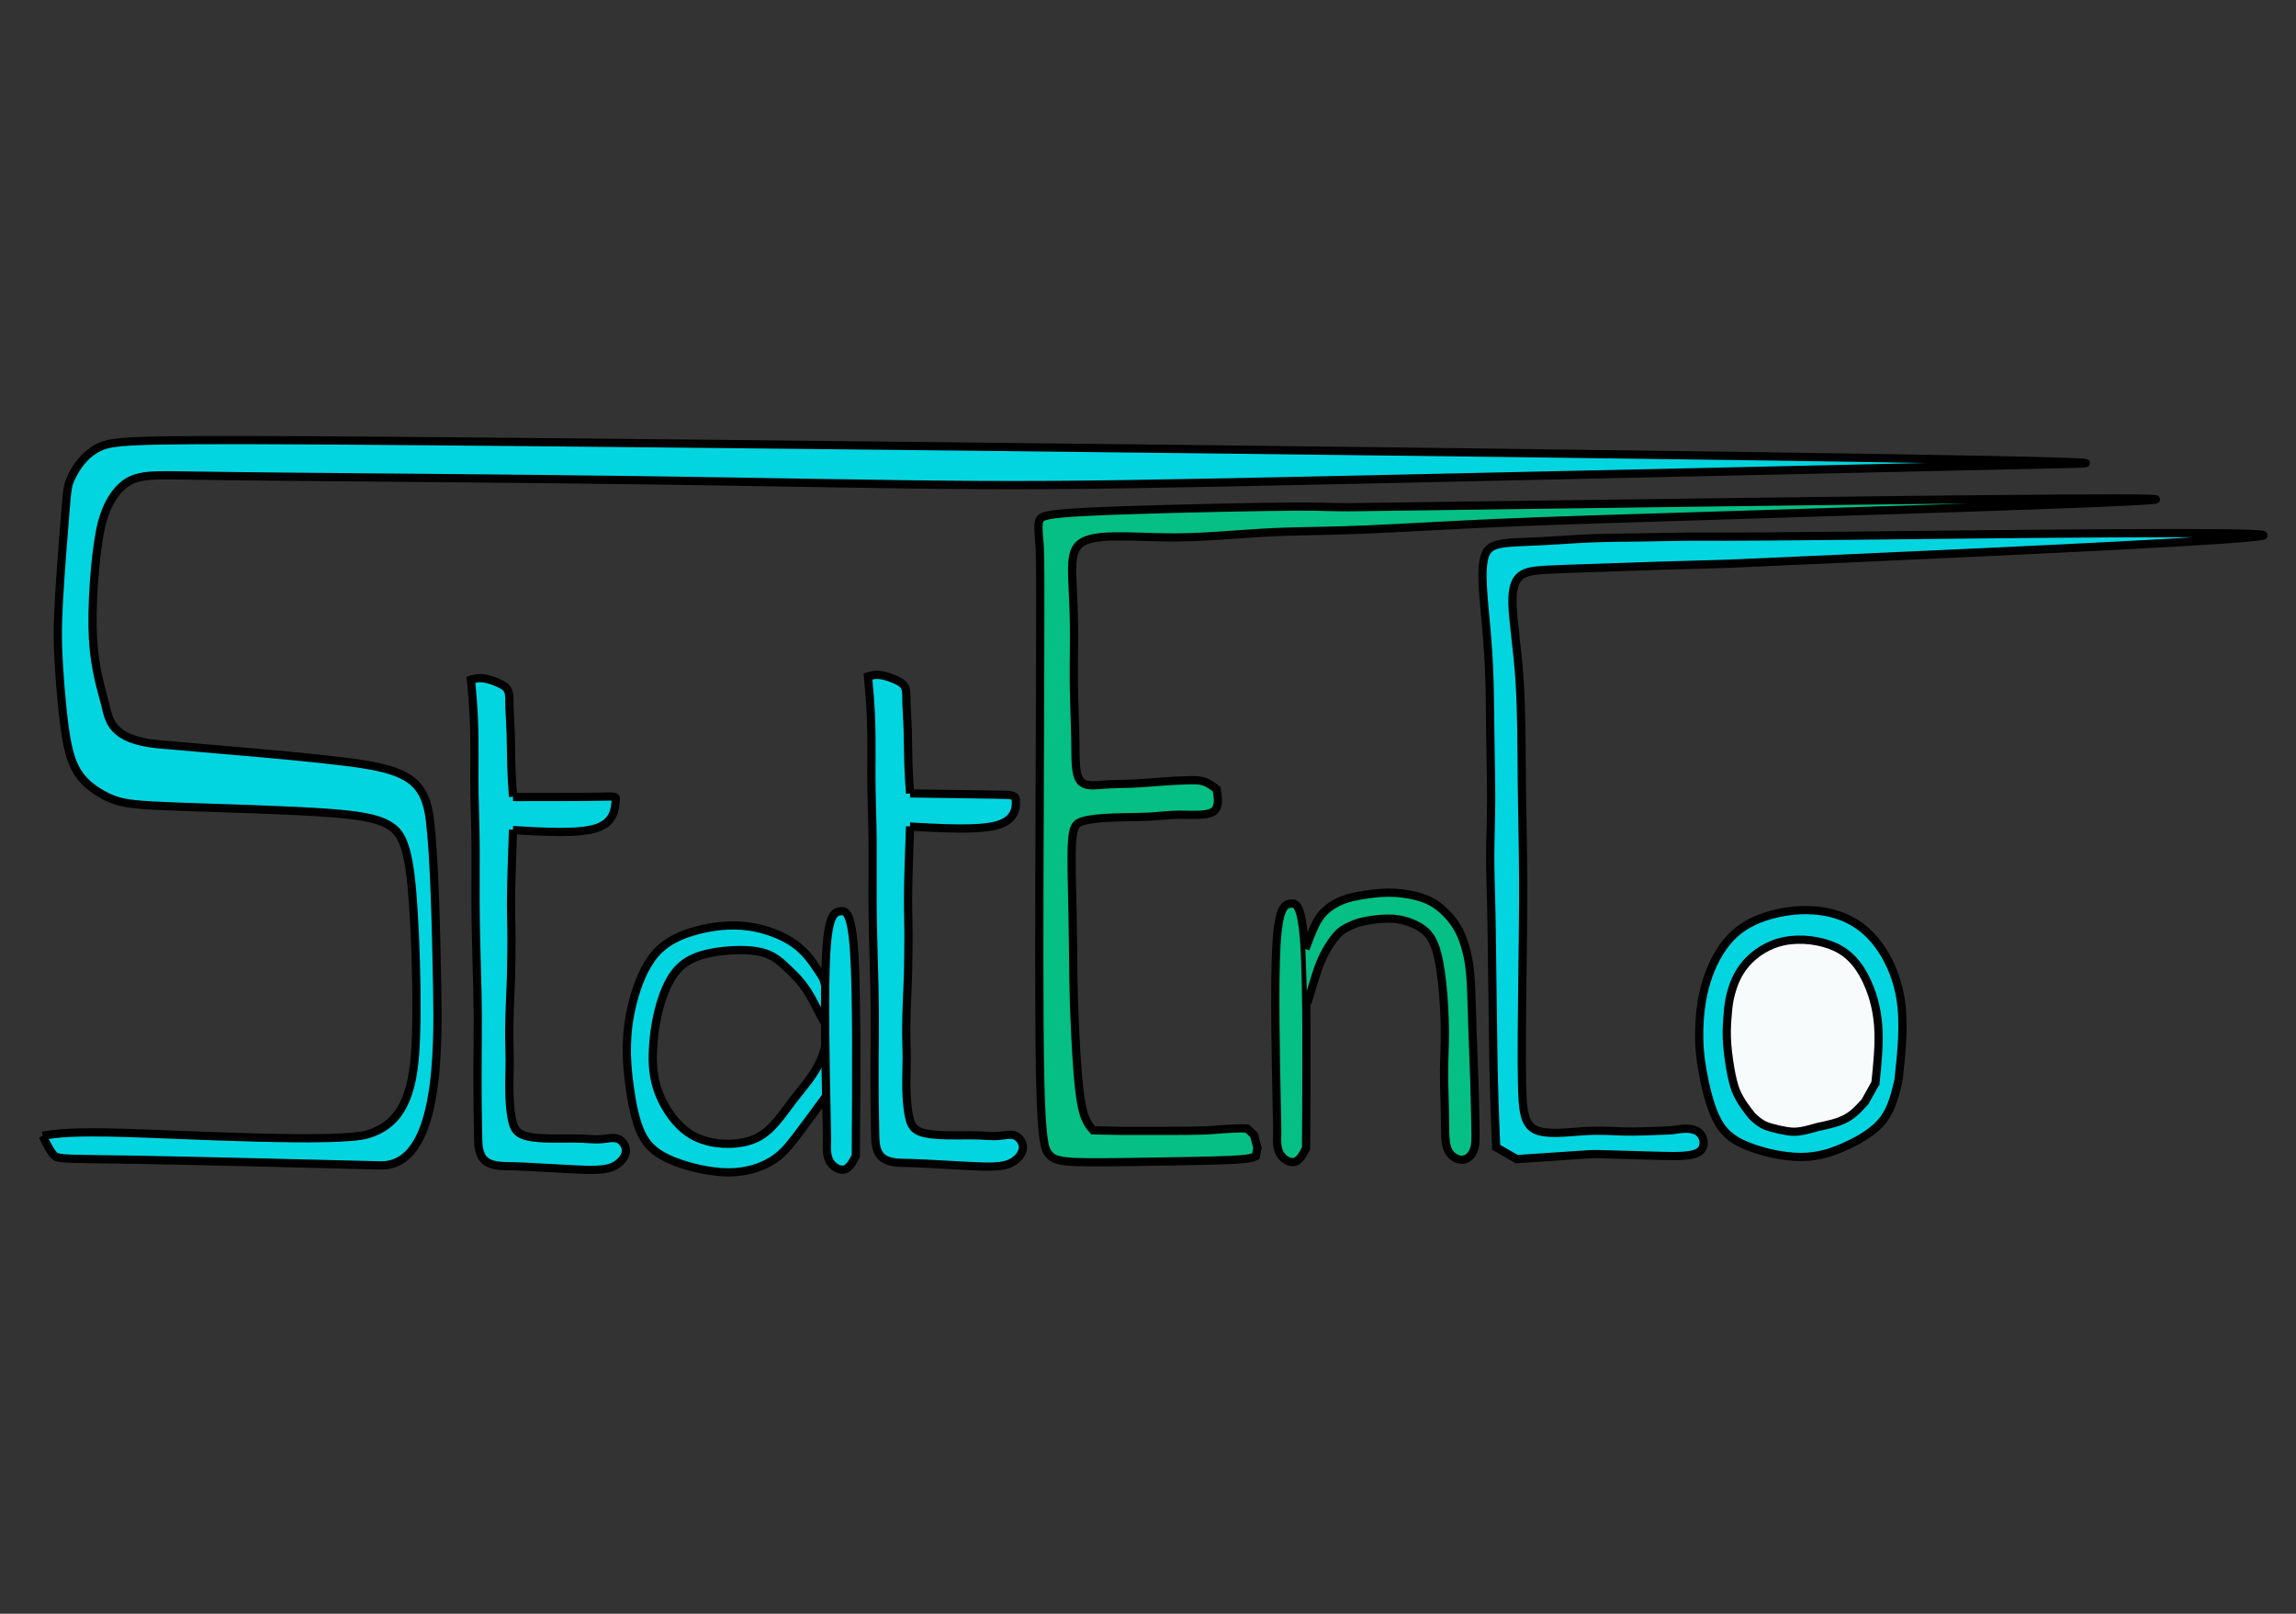 <?xml version="1.0" encoding="UTF-8" standalone="no"?>
<!-- Created with Inkscape (http://www.inkscape.org/) -->

<svg
   xmlns:dc="http://purl.org/dc/elements/1.1/"
   xmlns:cc="http://creativecommons.org/ns#"
   xmlns:rdf="http://www.w3.org/1999/02/22-rdf-syntax-ns#"
   xmlns:svg="http://www.w3.org/2000/svg"
   xmlns="http://www.w3.org/2000/svg"
   xmlns:sodipodi="http://sodipodi.sourceforge.net/DTD/sodipodi-0.dtd"
   xmlns:inkscape="http://www.inkscape.org/namespaces/inkscape"
   width="74mm"
   height="52mm"
   viewBox="0 0 74 52"
   version="1.1"
   id="svg8"
   sodipodi:docname="LOGO_STATENCO.svg"
   inkscape:version="0.92.5 (2060ec1f9f, 2020-04-08)">
  <rect x="0" y="0" width="74" height="52" fill="#333333" stroke="none"/>
  <defs
     id="defs2">
    <inkscape:path-effect
       effect="bspline"
       id="path-effect1173"
       is_visible="true"
       weight="33.333"
       steps="2"
       helper_size="0"
       apply_no_weight="true"
       apply_with_weight="true"
       only_selected="false" />
    <inkscape:path-effect
       effect="bspline"
       id="path-effect1151"
       is_visible="true"
       weight="33.333"
       steps="2"
       helper_size="0"
       apply_no_weight="true"
       apply_with_weight="true"
       only_selected="false" />
    <inkscape:path-effect
       effect="bspline"
       id="path-effect1147"
       is_visible="true"
       weight="33.333"
       steps="2"
       helper_size="0"
       apply_no_weight="true"
       apply_with_weight="true"
       only_selected="false" />
    <inkscape:path-effect
       effect="bspline"
       id="path-effect1143"
       is_visible="true"
       weight="33.333"
       steps="2"
       helper_size="0"
       apply_no_weight="true"
       apply_with_weight="true"
       only_selected="false" />
    <inkscape:path-effect
       effect="bspline"
       id="path-effect1139"
       is_visible="true"
       weight="33.333"
       steps="2"
       helper_size="0"
       apply_no_weight="true"
       apply_with_weight="true"
       only_selected="false" />
    <inkscape:path-effect
       effect="bspline"
       id="path-effect1111"
       is_visible="true"
       weight="33.333"
       steps="2"
       helper_size="0"
       apply_no_weight="true"
       apply_with_weight="true"
       only_selected="false" />
    <inkscape:path-effect
       effect="bspline"
       id="path-effect1107"
       is_visible="true"
       weight="33.333"
       steps="2"
       helper_size="0"
       apply_no_weight="true"
       apply_with_weight="true"
       only_selected="false" />
    <inkscape:path-effect
       effect="bspline"
       id="path-effect1103"
       is_visible="true"
       weight="33.333"
       steps="2"
       helper_size="0"
       apply_no_weight="true"
       apply_with_weight="true"
       only_selected="false" />
    <inkscape:path-effect
       effect="bspline"
       id="path-effect1071"
       is_visible="true"
       weight="33.333"
       steps="2"
       helper_size="0"
       apply_no_weight="true"
       apply_with_weight="true"
       only_selected="false" />
    <inkscape:path-effect
       effect="bspline"
       id="path-effect1067"
       is_visible="true"
       weight="33.333"
       steps="2"
       helper_size="0"
       apply_no_weight="true"
       apply_with_weight="true"
       only_selected="false" />
    <inkscape:path-effect
       effect="bspline"
       id="path-effect1063"
       is_visible="true"
       weight="33.333"
       steps="2"
       helper_size="0"
       apply_no_weight="true"
       apply_with_weight="true"
       only_selected="false" />
    <inkscape:path-effect
       effect="bspline"
       id="path-effect1059"
       is_visible="true"
       weight="33.333"
       steps="2"
       helper_size="0"
       apply_no_weight="true"
       apply_with_weight="true"
       only_selected="false" />
    <inkscape:path-effect
       effect="bspline"
       id="path-effect1055"
       is_visible="true"
       weight="33.333"
       steps="2"
       helper_size="0"
       apply_no_weight="true"
       apply_with_weight="true"
       only_selected="false" />
    <inkscape:path-effect
       effect="bspline"
       id="path-effect1051"
       is_visible="true"
       weight="33.333"
       steps="2"
       helper_size="0"
       apply_no_weight="true"
       apply_with_weight="true"
       only_selected="false" />
    <inkscape:path-effect
       effect="bspline"
       id="path-effect1047"
       is_visible="true"
       weight="33.333"
       steps="2"
       helper_size="0"
       apply_no_weight="true"
       apply_with_weight="true"
       only_selected="false" />
    <inkscape:path-effect
       effect="simplify"
       id="path-effect1045"
       is_visible="true"
       steps="1"
       threshold="0"
       smooth_angles="360"
       helper_size="0"
       simplify_individual_paths="false"
       simplify_just_coalesce="false"
       simplifyindividualpaths="false"
       simplifyJustCoalesce="false" />
    <inkscape:path-effect
       effect="bspline"
       id="path-effect1041"
       is_visible="true"
       weight="33.333"
       steps="2"
       helper_size="0"
       apply_no_weight="true"
       apply_with_weight="true"
       only_selected="false" />
    <inkscape:path-effect
       effect="simplify"
       id="path-effect1039"
       is_visible="true"
       steps="1"
       threshold="0"
       smooth_angles="360"
       helper_size="0"
       simplify_individual_paths="false"
       simplify_just_coalesce="false"
       simplifyindividualpaths="false"
       simplifyJustCoalesce="false" />
    <inkscape:path-effect
       effect="bspline"
       id="path-effect1035"
       is_visible="true"
       weight="33.333"
       steps="2"
       helper_size="0"
       apply_no_weight="true"
       apply_with_weight="true"
       only_selected="false" />
    <inkscape:path-effect
       effect="simplify"
       id="path-effect1033"
       is_visible="true"
       steps="1"
       threshold="0"
       smooth_angles="360"
       helper_size="0"
       simplify_individual_paths="false"
       simplify_just_coalesce="false"
       simplifyindividualpaths="false"
       simplifyJustCoalesce="false" />
    <inkscape:path-effect
       effect="bspline"
       id="path-effect1029"
       is_visible="true"
       weight="33.333"
       steps="2"
       helper_size="0"
       apply_no_weight="true"
       apply_with_weight="true"
       only_selected="false" />
    <inkscape:path-effect
       effect="simplify"
       id="path-effect1027"
       is_visible="true"
       steps="1"
       threshold="0"
       smooth_angles="360"
       helper_size="0"
       simplify_individual_paths="false"
       simplify_just_coalesce="false"
       simplifyindividualpaths="false"
       simplifyJustCoalesce="false" />
    <inkscape:path-effect
       effect="bspline"
       id="path-effect1023"
       is_visible="true"
       weight="33.333"
       steps="2"
       helper_size="0"
       apply_no_weight="true"
       apply_with_weight="true"
       only_selected="false" />
    <inkscape:path-effect
       effect="simplify"
       id="path-effect1021"
       is_visible="true"
       steps="1"
       threshold="0"
       smooth_angles="360"
       helper_size="0"
       simplify_individual_paths="false"
       simplify_just_coalesce="false"
       simplifyindividualpaths="false"
       simplifyJustCoalesce="false" />
    <inkscape:path-effect
       effect="bspline"
       id="path-effect1017"
       is_visible="true"
       weight="33.333"
       steps="2"
       helper_size="0"
       apply_no_weight="true"
       apply_with_weight="true"
       only_selected="false" />
    <inkscape:path-effect
       effect="simplify"
       id="path-effect1015"
       is_visible="true"
       steps="1"
       threshold="0"
       smooth_angles="360"
       helper_size="0"
       simplify_individual_paths="false"
       simplify_just_coalesce="false"
       simplifyindividualpaths="false"
       simplifyJustCoalesce="false" />
    <inkscape:path-effect
       effect="bspline"
       id="path-effect1005"
       is_visible="true"
       weight="33.333"
       steps="2"
       helper_size="0"
       apply_no_weight="true"
       apply_with_weight="true"
       only_selected="false" />
    <inkscape:path-effect
       effect="simplify"
       id="path-effect1003"
       is_visible="true"
       steps="1"
       threshold="0"
       smooth_angles="360"
       helper_size="0"
       simplify_individual_paths="false"
       simplify_just_coalesce="false"
       simplifyindividualpaths="false"
       simplifyJustCoalesce="false" />
    <inkscape:path-effect
       effect="bspline"
       id="path-effect999"
       is_visible="true"
       weight="33.333"
       steps="2"
       helper_size="0"
       apply_no_weight="true"
       apply_with_weight="true"
       only_selected="false" />
    <inkscape:path-effect
       effect="simplify"
       id="path-effect997"
       is_visible="true"
       steps="1"
       threshold="0"
       smooth_angles="360"
       helper_size="0"
       simplify_individual_paths="false"
       simplify_just_coalesce="false"
       simplifyindividualpaths="false"
       simplifyJustCoalesce="false" />
    <inkscape:path-effect
       effect="bspline"
       id="path-effect993"
       is_visible="true"
       weight="33.333"
       steps="2"
       helper_size="0"
       apply_no_weight="true"
       apply_with_weight="true"
       only_selected="false" />
    <inkscape:path-effect
       effect="simplify"
       id="path-effect991"
       is_visible="true"
       steps="1"
       threshold="0"
       smooth_angles="360"
       helper_size="0"
       simplify_individual_paths="false"
       simplify_just_coalesce="false"
       simplifyindividualpaths="false"
       simplifyJustCoalesce="false" />
    <inkscape:path-effect
       effect="bspline"
       id="path-effect987"
       is_visible="true"
       weight="33.333"
       steps="2"
       helper_size="0"
       apply_no_weight="true"
       apply_with_weight="true"
       only_selected="false" />
    <inkscape:path-effect
       effect="simplify"
       id="path-effect985"
       is_visible="true"
       steps="1"
       threshold="0"
       smooth_angles="360"
       helper_size="0"
       simplify_individual_paths="false"
       simplify_just_coalesce="false"
       simplifyindividualpaths="false"
       simplifyJustCoalesce="false" />
    <inkscape:path-effect
       effect="bspline"
       id="path-effect979"
       is_visible="true"
       weight="33.333"
       steps="2"
       helper_size="0"
       apply_no_weight="true"
       apply_with_weight="true"
       only_selected="false" />
    <inkscape:path-effect
       effect="bspline"
       id="path-effect975"
       is_visible="true"
       weight="33.333"
       steps="2"
       helper_size="0"
       apply_no_weight="true"
       apply_with_weight="true"
       only_selected="false" />
    <inkscape:path-effect
       effect="bspline"
       id="path-effect971"
       is_visible="true"
       weight="33.333"
       steps="2"
       helper_size="0"
       apply_no_weight="true"
       apply_with_weight="true"
       only_selected="false" />
    <inkscape:path-effect
       effect="bspline"
       id="path-effect967"
       is_visible="true"
       weight="33.333"
       steps="2"
       helper_size="0"
       apply_no_weight="true"
       apply_with_weight="true"
       only_selected="false" />
    <inkscape:path-effect
       effect="bspline"
       id="path-effect963"
       is_visible="true"
       weight="33.333"
       steps="2"
       helper_size="0"
       apply_no_weight="true"
       apply_with_weight="true"
       only_selected="false" />
    <inkscape:path-effect
       effect="simplify"
       id="path-effect961"
       is_visible="true"
       steps="1"
       threshold="0"
       smooth_angles="360"
       helper_size="0"
       simplify_individual_paths="false"
       simplify_just_coalesce="false"
       simplifyindividualpaths="false"
       simplifyJustCoalesce="false" />
    <inkscape:path-effect
       effect="bspline"
       id="path-effect957"
       is_visible="true"
       weight="33.333"
       steps="2"
       helper_size="0"
       apply_no_weight="true"
       apply_with_weight="true"
       only_selected="false" />
    <inkscape:path-effect
       effect="simplify"
       id="path-effect955"
       is_visible="true"
       steps="1"
       threshold="0"
       smooth_angles="360"
       helper_size="0"
       simplify_individual_paths="false"
       simplify_just_coalesce="false"
       simplifyindividualpaths="false"
       simplifyJustCoalesce="false" />
    <inkscape:path-effect
       effect="bspline"
       id="path-effect951"
       is_visible="true"
       weight="33.333"
       steps="2"
       helper_size="0"
       apply_no_weight="true"
       apply_with_weight="true"
       only_selected="false" />
    <inkscape:path-effect
       effect="simplify"
       id="path-effect949"
       is_visible="true"
       steps="1"
       threshold="0"
       smooth_angles="360"
       helper_size="0"
       simplify_individual_paths="false"
       simplify_just_coalesce="false"
       simplifyindividualpaths="false"
       simplifyJustCoalesce="false" />
    <inkscape:path-effect
       effect="bspline"
       id="path-effect945"
       is_visible="true"
       weight="33.333"
       steps="2"
       helper_size="0"
       apply_no_weight="true"
       apply_with_weight="true"
       only_selected="false" />
    <inkscape:path-effect
       effect="simplify"
       id="path-effect943"
       is_visible="true"
       steps="1"
       threshold="0"
       smooth_angles="360"
       helper_size="0"
       simplify_individual_paths="false"
       simplify_just_coalesce="false"
       simplifyindividualpaths="false"
       simplifyJustCoalesce="false" />
    <inkscape:path-effect
       effect="bspline"
       id="path-effect939"
       is_visible="true"
       weight="33.333"
       steps="2"
       helper_size="0"
       apply_no_weight="true"
       apply_with_weight="true"
       only_selected="false" />
    <inkscape:path-effect
       effect="simplify"
       id="path-effect937"
       is_visible="true"
       steps="1"
       threshold="0"
       smooth_angles="360"
       helper_size="0"
       simplify_individual_paths="false"
       simplify_just_coalesce="false"
       simplifyindividualpaths="false"
       simplifyJustCoalesce="false" />
    <inkscape:path-effect
       effect="bspline"
       id="path-effect933"
       is_visible="true"
       weight="33.333"
       steps="2"
       helper_size="0"
       apply_no_weight="true"
       apply_with_weight="true"
       only_selected="false" />
    <inkscape:path-effect
       effect="simplify"
       id="path-effect931"
       is_visible="true"
       steps="1"
       threshold="0"
       smooth_angles="360"
       helper_size="0"
       simplify_individual_paths="false"
       simplify_just_coalesce="false"
       simplifyindividualpaths="false"
       simplifyJustCoalesce="false" />
    <inkscape:path-effect
       effect="bspline"
       id="path-effect927"
       is_visible="true"
       weight="33.333"
       steps="2"
       helper_size="0"
       apply_no_weight="true"
       apply_with_weight="true"
       only_selected="false" />
    <inkscape:path-effect
       effect="simplify"
       id="path-effect925"
       is_visible="true"
       steps="1"
       threshold="0"
       smooth_angles="360"
       helper_size="0"
       simplify_individual_paths="false"
       simplify_just_coalesce="false"
       simplifyindividualpaths="false"
       simplifyJustCoalesce="false" />
    <inkscape:path-effect
       effect="bspline"
       id="path-effect921"
       is_visible="true"
       weight="33.333"
       steps="2"
       helper_size="0"
       apply_no_weight="true"
       apply_with_weight="true"
       only_selected="false" />
    <inkscape:path-effect
       effect="simplify"
       id="path-effect919"
       is_visible="true"
       steps="1"
       threshold="0"
       smooth_angles="360"
       helper_size="0"
       simplify_individual_paths="false"
       simplify_just_coalesce="false"
       simplifyindividualpaths="false"
       simplifyJustCoalesce="false" />
    <inkscape:path-effect
       effect="bspline"
       id="path-effect915"
       is_visible="true"
       weight="33.333"
       steps="2"
       helper_size="0"
       apply_no_weight="true"
       apply_with_weight="true"
       only_selected="false" />
    <inkscape:path-effect
       effect="simplify"
       id="path-effect913"
       is_visible="true"
       steps="1"
       threshold="0"
       smooth_angles="360"
       helper_size="0"
       simplify_individual_paths="false"
       simplify_just_coalesce="false"
       simplifyindividualpaths="false"
       simplifyJustCoalesce="false" />
    <inkscape:path-effect
       effect="bspline"
       id="path-effect909"
       is_visible="true"
       weight="33.333"
       steps="2"
       helper_size="0"
       apply_no_weight="true"
       apply_with_weight="true"
       only_selected="false" />
    <inkscape:path-effect
       effect="simplify"
       id="path-effect907"
       is_visible="true"
       steps="1"
       threshold="0"
       smooth_angles="360"
       helper_size="0"
       simplify_individual_paths="false"
       simplify_just_coalesce="false"
       simplifyindividualpaths="false"
       simplifyJustCoalesce="false" />
    <inkscape:path-effect
       effect="bspline"
       id="path-effect903"
       is_visible="true"
       weight="33.333"
       steps="2"
       helper_size="0"
       apply_no_weight="true"
       apply_with_weight="true"
       only_selected="false" />
    <inkscape:path-effect
       effect="simplify"
       id="path-effect901"
       is_visible="true"
       steps="1"
       threshold="0"
       smooth_angles="360"
       helper_size="0"
       simplify_individual_paths="false"
       simplify_just_coalesce="false"
       simplifyindividualpaths="false"
       simplifyJustCoalesce="false" />
    <inkscape:path-effect
       effect="bspline"
       id="path-effect897"
       is_visible="true"
       weight="33.333"
       steps="2"
       helper_size="0"
       apply_no_weight="true"
       apply_with_weight="true"
       only_selected="false" />
    <inkscape:path-effect
       effect="simplify"
       id="path-effect895"
       is_visible="true"
       steps="1"
       threshold="0"
       smooth_angles="360"
       helper_size="0"
       simplify_individual_paths="false"
       simplify_just_coalesce="false"
       simplifyindividualpaths="false"
       simplifyJustCoalesce="false" />
    <inkscape:path-effect
       effect="bspline"
       id="path-effect891"
       is_visible="true"
       weight="33.333"
       steps="2"
       helper_size="0"
       apply_no_weight="true"
       apply_with_weight="true"
       only_selected="false" />
    <inkscape:path-effect
       effect="simplify"
       id="path-effect889"
       is_visible="true"
       steps="1"
       threshold="0"
       smooth_angles="360"
       helper_size="0"
       simplify_individual_paths="false"
       simplify_just_coalesce="false"
       simplifyindividualpaths="false"
       simplifyJustCoalesce="false" />
    <inkscape:path-effect
       effect="bspline"
       id="path-effect885"
       is_visible="true"
       weight="33.333"
       steps="2"
       helper_size="0"
       apply_no_weight="true"
       apply_with_weight="true"
       only_selected="false" />
    <inkscape:path-effect
       effect="simplify"
       id="path-effect883"
       is_visible="true"
       steps="1"
       threshold="0"
       smooth_angles="360"
       helper_size="0"
       simplify_individual_paths="false"
       simplify_just_coalesce="false"
       simplifyindividualpaths="false"
       simplifyJustCoalesce="false" />
    <inkscape:path-effect
       effect="bspline"
       id="path-effect879"
       is_visible="true"
       weight="33.333"
       steps="2"
       helper_size="0"
       apply_no_weight="true"
       apply_with_weight="true"
       only_selected="false" />
    <inkscape:path-effect
       effect="simplify"
       id="path-effect877"
       is_visible="true"
       steps="1"
       threshold="0"
       smooth_angles="360"
       helper_size="0"
       simplify_individual_paths="false"
       simplify_just_coalesce="false"
       simplifyindividualpaths="false"
       simplifyJustCoalesce="false" />
    <inkscape:path-effect
       effect="bspline"
       id="path-effect873"
       is_visible="true"
       weight="33.333"
       steps="2"
       helper_size="0"
       apply_no_weight="true"
       apply_with_weight="true"
       only_selected="false" />
    <inkscape:path-effect
       effect="simplify"
       id="path-effect871"
       is_visible="true"
       steps="1"
       threshold="0"
       smooth_angles="360"
       helper_size="0"
       simplify_individual_paths="false"
       simplify_just_coalesce="false"
       simplifyindividualpaths="false"
       simplifyJustCoalesce="false" />
    <inkscape:path-effect
       effect="bspline"
       id="path-effect867"
       is_visible="true"
       weight="33.333"
       steps="2"
       helper_size="0"
       apply_no_weight="true"
       apply_with_weight="true"
       only_selected="false" />
    <inkscape:path-effect
       effect="simplify"
       id="path-effect865"
       is_visible="true"
       steps="1"
       threshold="0"
       smooth_angles="360"
       helper_size="0"
       simplify_individual_paths="false"
       simplify_just_coalesce="false"
       simplifyindividualpaths="false"
       simplifyJustCoalesce="false" />
    <inkscape:path-effect
       effect="bspline"
       id="path-effect861"
       is_visible="true"
       weight="33.333"
       steps="2"
       helper_size="0"
       apply_no_weight="true"
       apply_with_weight="true"
       only_selected="false" />
    <inkscape:path-effect
       effect="simplify"
       id="path-effect859"
       is_visible="true"
       steps="1"
       threshold="0"
       smooth_angles="360"
       helper_size="0"
       simplify_individual_paths="false"
       simplify_just_coalesce="false"
       simplifyindividualpaths="false"
       simplifyJustCoalesce="false" />
    <inkscape:path-effect
       effect="bspline"
       id="path-effect855"
       is_visible="true"
       weight="33.333"
       steps="2"
       helper_size="0"
       apply_no_weight="true"
       apply_with_weight="true"
       only_selected="false" />
    <inkscape:path-effect
       effect="simplify"
       id="path-effect853"
       is_visible="true"
       steps="1"
       threshold="0"
       smooth_angles="360"
       helper_size="0"
       simplify_individual_paths="false"
       simplify_just_coalesce="false"
       simplifyindividualpaths="false"
       simplifyJustCoalesce="false" />
    <inkscape:path-effect
       effect="bspline"
       id="path-effect849"
       is_visible="true"
       weight="33.333"
       steps="2"
       helper_size="0"
       apply_no_weight="true"
       apply_with_weight="true"
       only_selected="false" />
    <inkscape:path-effect
       effect="simplify"
       id="path-effect847"
       is_visible="true"
       steps="1"
       threshold="0"
       smooth_angles="360"
       helper_size="0"
       simplify_individual_paths="false"
       simplify_just_coalesce="false"
       simplifyindividualpaths="false"
       simplifyJustCoalesce="false" />
    <inkscape:path-effect
       effect="bspline"
       id="path-effect843"
       is_visible="true"
       weight="33.333"
       steps="2"
       helper_size="0"
       apply_no_weight="true"
       apply_with_weight="true"
       only_selected="false" />
    <inkscape:path-effect
       effect="simplify"
       id="path-effect841"
       is_visible="true"
       steps="1"
       threshold="0"
       smooth_angles="360"
       helper_size="0"
       simplify_individual_paths="false"
       simplify_just_coalesce="false"
       simplifyindividualpaths="false"
       simplifyJustCoalesce="false" />
    <inkscape:path-effect
       effect="bspline"
       id="path-effect837"
       is_visible="true"
       weight="33.333"
       steps="2"
       helper_size="0"
       apply_no_weight="true"
       apply_with_weight="true"
       only_selected="false" />
    <inkscape:path-effect
       effect="simplify"
       id="path-effect835"
       is_visible="true"
       steps="1"
       threshold="0"
       smooth_angles="360"
       helper_size="0"
       simplify_individual_paths="false"
       simplify_just_coalesce="false"
       simplifyindividualpaths="false"
       simplifyJustCoalesce="false" />
    <inkscape:path-effect
       effect="bspline"
       id="path-effect825"
       is_visible="true"
       weight="33.333"
       steps="2"
       helper_size="0"
       apply_no_weight="true"
       apply_with_weight="true"
       only_selected="false" />
    <inkscape:path-effect
       effect="simplify"
       id="path-effect823"
       is_visible="true"
       steps="1"
       threshold="0"
       smooth_angles="360"
       helper_size="0"
       simplify_individual_paths="false"
       simplify_just_coalesce="false"
       simplifyindividualpaths="false"
       simplifyJustCoalesce="false" />
    <inkscape:path-effect
       effect="bspline"
       id="path-effect819"
       is_visible="true"
       weight="33.333"
       steps="2"
       helper_size="0"
       apply_no_weight="true"
       apply_with_weight="true"
       only_selected="false" />
    <inkscape:path-effect
       effect="simplify"
       id="path-effect817"
       is_visible="true"
       steps="1"
       threshold="0"
       smooth_angles="360"
       helper_size="0"
       simplify_individual_paths="false"
       simplify_just_coalesce="false"
       simplifyindividualpaths="false"
       simplifyJustCoalesce="false" />
    <inkscape:path-effect
       effect="bspline"
       id="path-effect1071-5"
       is_visible="true"
       weight="33.333"
       steps="2"
       helper_size="0"
       apply_no_weight="true"
       apply_with_weight="true"
       only_selected="false" />
    <inkscape:path-effect
       effect="bspline"
       id="path-effect1055-9"
       is_visible="true"
       weight="33.333"
       steps="2"
       helper_size="0"
       apply_no_weight="true"
       apply_with_weight="true"
       only_selected="false" />
    <inkscape:path-effect
       effect="bspline"
       id="path-effect1059-3"
       is_visible="true"
       weight="33.333"
       steps="2"
       helper_size="0"
       apply_no_weight="true"
       apply_with_weight="true"
       only_selected="false" />
    <inkscape:path-effect
       effect="bspline"
       id="path-effect1063-8"
       is_visible="true"
       weight="33.333"
       steps="2"
       helper_size="0"
       apply_no_weight="true"
       apply_with_weight="true"
       only_selected="false" />
    <inkscape:path-effect
       effect="bspline"
       id="path-effect1063-8-1"
       is_visible="true"
       weight="33.333"
       steps="2"
       helper_size="0"
       apply_no_weight="true"
       apply_with_weight="true"
       only_selected="false" />
  </defs>
  <sodipodi:namedview
     id="base"
     pagecolor="#ffffff"
     bordercolor="#666666"
     borderopacity="1.0"
     inkscape:pageopacity="0.0"
     inkscape:pageshadow="2"
     inkscape:zoom="2"
     inkscape:cx="224.11626"
     inkscape:cy="124.76596"
     inkscape:document-units="mm"
     inkscape:current-layer="layer1"
     showgrid="false"
     showguides="false"
     inkscape:window-width="1920"
     inkscape:window-height="1016"
     inkscape:window-x="0"
     inkscape:window-y="27"
     inkscape:window-maximized="1">
    <sodipodi:guide
       position="-206.11,275.167"
       orientation="1,0"
       id="guide981"
       inkscape:locked="false" />
  </sodipodi:namedview>
  <g
     inkscape:label="Calque 1"
     inkscape:groupmode="layer"
     id="layer1"
     transform="translate(0,-245)">
    <path
       style="fill:none;stroke:#000000;stroke-width:0.265px;stroke-linecap:butt;stroke-linejoin:miter;stroke-opacity:1"
       d="m -23.283,141.16 c -0.794,0.794 -1.723,1.723 -2.096,2.273 -0.373,0.55 -0.463,1 -0.507,1.348 -0.043,0.348 -0.043,0.643 0.002,0.85 0.045,0.207 0.134,0.386 0.223,0.564 0.089,0.178 0.177,0.354 0.265,0.529 0.087,0.175 0.188,0.377 0.445,0.582 0.257,0.205 0.698,0.47 1.139,0.734"
       id="path1025"
       inkscape:connector-curvature="0"
       inkscape:path-effect="#path-effect1027;#path-effect1029"
       inkscape:original-d="m -23.283333,141.16042 c -0.791104,0.7911 -1.584854,1.58485 -2.38125,2.38125 -0.08555,0.43832 -0.173743,0.87929 -0.264583,1.32291 0.0026,0.26194 0.0026,0.52652 0,0.79375 0.09084,0.17374 0.179034,0.35013 0.264583,0.52917 0.09084,0.17374 0.179035,0.35013 0.264583,0.52917 0.09084,0.17374 0.179035,0.35013 0.264584,0.52916 0.443618,0.26194 0.88459,0.52652 1.322916,0.79375" />
    <path
       style="fill:#03d5e0;fill-opacity:1;stroke:#000000;stroke-width:0.265px;stroke-linecap:butt;stroke-linejoin:miter;stroke-opacity:1"
       d="m 32.591,56.174 c 0.434,-0.073 0.879,-0.147 2.713,-0.093 1.834,0.054 6.798,0.329 7.759,0.046 0.96,-0.283 1.42,-1.041 1.535,-2.581 0.115,-1.539 -0.002,-4.557 -0.141,-5.711 -0.139,-1.154 -0.364,-1.44 -0.631,-1.624 -0.268,-0.184 -0.654,-0.341 -1.955,-0.439 -1.301,-0.098 -3.571,-0.155 -4.887,-0.204 -1.316,-0.048 -1.731,-0.092 -2.07,-0.214 -0.339,-0.122 -0.714,-0.352 -0.955,-0.596 -0.241,-0.244 -0.443,-0.58 -0.569,-1.219 -0.126,-0.639 -0.214,-1.646 -0.263,-2.394 -0.049,-0.748 -0.059,-1.244 -0.011,-2.157 0.049,-0.914 0.157,-2.251 0.216,-2.965 0.059,-0.715 0.068,-0.817 0.198,-1.086 0.13,-0.269 0.507,-0.95 1.283,-1.074 0.777,-0.124 2.205,-0.147 13.743,-0.041 11.537,0.107 54.831,0.579 49.427,0.7 -5.404,0.121 -16.211,0.362 -22.906,0.506 -6.695,0.144 -9.282,0.192 -12.362,0.175 -3.08,-0.017 -6.66,-0.098 -10.883,-0.155 -4.223,-0.057 -9.092,-0.088 -11.813,-0.116 -2.72,-0.027 -3.31,-0.051 -3.732,-0.039 -0.422,0.012 -0.767,0.07 -1.03,0.266 -0.262,0.196 -0.632,0.623 -0.808,1.512 -0.176,0.889 -0.29,2.5 -0.231,3.5 0.059,1 0.28,1.643 0.399,2.121 0.119,0.478 0.174,1.123 1.718,1.266 1.543,0.143 5.094,0.408 6.588,0.643 1.493,0.235 2.012,0.615 2.154,1.798 0.142,1.183 0.198,3.381 0.234,5.413 0.036,2.032 0.068,5.763 -1.841,5.715 -1.909,-0.048 -5.742,-0.144 -7.801,-0.181 -2.059,-0.037 -2.57,-0.005 -2.695,-0.13 -0.125,-0.125 -0.253,-0.384 -0.381,-0.643"
       id="path1031"
       inkscape:connector-curvature="0"
       inkscape:path-effect="#path-effect1033;#path-effect1035"
       inkscape:original-d="m 32.590526,56.173681 1.293663,-0.218796 9.743974,0.538865 1.182698,-1.951257 -0.294823,-7.608709 -0.595204,-0.758784 -1.0894,-0.443481 -6.779013,-0.170772 -1.141505,-0.120387 -1.011176,-0.62135 -0.54884,-0.913381 -0.262984,-2.989516 -0.03307,-1.488282 0.169987,-2.150057 0.178818,-2.149127 0.757248,-1.367292 4.236001,-0.06928 64.98904,0.708963 -32.29224,0.721592 -7.856768,0.145141 -10.713185,-0.244531 -14.632759,-0.09502 -1.737894,-0.07144 -0.849855,0.142755 -0.924669,1.068108 -0.316254,4.479489 0.64244,1.865001 0.09103,1.059607 2.859056,0.213526 1.932015,0.14429 2.773778,0.207157 1.681406,0.125574 1.120066,0.822117 0.06694,2.626431 0.05901,2.315507 0.04047,1.58803 0.0371,3.93328 0.01127,1.728495 -11.444771,-0.287529 -0.957112,0.06154 -0.384499,-0.776433"
       sodipodi:nodetypes="ccccccccccccccccccccccccccccccccccccccccc"
       transform="translate(-31.221,225.425)" />
    <path
       style="fill:#03d5e0;fill-opacity:1;stroke:#000000;stroke-width:0.265px;stroke-linecap:butt;stroke-linejoin:miter;stroke-opacity:1"
       d="m 48.15,45.257 c 1.169,0 2.337,0 2.911,-0.011 0.573,-0.011 0.551,-0.033 0.529,0.176 -0.022,0.209 -0.044,0.65 -0.618,0.838 -0.574,0.188 -1.697,0.122 -2.822,0.055"
       id="path1053"
       inkscape:connector-curvature="0"
       inkscape:path-effect="#path-effect1055"
       inkscape:original-d="m 48.150032,45.257224 c 1.168842,-2.64e-4 2.337416,-2.64e-4 3.505729,0 -0.02179,-0.02231 -0.04383,-0.04436 -0.06615,-0.06614 -0.02179,0.440741 -0.04382,0.881403 -0.06615,1.322916 -1.124921,-0.06645 -2.248694,-0.132556 -3.373437,-0.198437"
       transform="translate(-31.75,225.425)"
       sodipodi:nodetypes="ccccc" />
    <path
       style="fill:#03d5e0;fill-opacity:1;stroke:#000000;stroke-width:0.265px;stroke-linecap:butt;stroke-linejoin:miter;stroke-opacity:1"
       d="m 59.983,53.638 c -0.052,0.207 -0.103,0.413 -0.193,0.621 -0.09,0.208 -0.218,0.42 -0.373,0.63 -0.155,0.211 -0.335,0.42 -0.536,0.685 -0.2,0.264 -0.42,0.584 -0.668,0.836 -0.248,0.252 -0.524,0.438 -0.978,0.515 -0.455,0.077 -1.088,0.046 -1.59,-0.244 -0.502,-0.29 -0.872,-0.839 -1.068,-1.341 -0.196,-0.502 -0.218,-0.955 -0.195,-1.42 0.023,-0.465 0.091,-0.938 0.223,-1.409 0.133,-0.471 0.329,-0.935 0.637,-1.235 0.308,-0.3 0.726,-0.433 1.213,-0.504 0.487,-0.071 1.041,-0.08 1.424,0.014 0.383,0.094 0.593,0.291 0.813,0.498 0.22,0.207 0.451,0.424 0.667,0.76 0.216,0.336 0.415,0.79 0.522,0.96 0.107,0.17 0.122,0.056 0.12,-0.208 -0.002,-0.264 -0.021,-0.677 -0.066,-0.923 -0.044,-0.246 -0.114,-0.324 -0.255,-0.533 -0.141,-0.209 -0.352,-0.547 -0.736,-0.823 -0.384,-0.276 -0.94,-0.488 -1.499,-0.562 -0.559,-0.074 -1.121,-0.009 -1.64,0.128 -0.52,0.138 -0.997,0.347 -1.35,0.756 -0.353,0.408 -0.581,1.013 -0.719,1.545 -0.138,0.532 -0.187,0.989 -0.196,1.412 -0.009,0.423 0.021,0.81 0.089,1.309 0.068,0.499 0.175,1.108 0.382,1.534 0.208,0.426 0.516,0.669 1.021,0.873 0.504,0.204 1.205,0.369 1.789,0.369 0.584,-7.9e-5 1.053,-0.165 1.386,-0.369 0.333,-0.204 0.532,-0.447 0.802,-0.801 0.27,-0.354 0.612,-0.822 0.954,-1.288"
       id="path1061"
       inkscape:connector-curvature="0"
       inkscape:path-effect="#path-effect1063"
       inkscape:original-d="m 59.983165,53.638372 c -0.05142,0.206891 -0.102805,0.412825 -0.154189,0.61797 -0.128662,0.211608 -0.257052,0.422748 -0.386219,0.634921 -0.180711,0.209516 -0.361145,0.418669 -0.54224,0.628548 -0.219557,0.319139 -0.439204,0.638289 -0.659156,0.957762 -0.275665,0.185024 -0.551833,0.370472 -0.827908,0.555945 -0.632924,-0.03126 -1.266757,-0.0623 -1.900657,-0.09305 -0.370065,-0.549712 -0.740221,-1.098902 -1.110843,-1.648126 -0.02179,-0.454316 -0.04382,-0.907731 -0.06616,-1.361875 0.06837,-0.475094 0.136249,-0.94831 0.204121,-1.423076 0.197085,-0.466659 0.393169,-0.931308 0.589627,-1.397205 0.419335,-0.133958 0.83727,-0.267289 1.256061,-0.400714 0.555663,-0.0093 1.109782,-0.01824 1.66473,-0.02697 0.210532,0.197069 0.420407,0.39443 0.63046,0.591678 0.230946,0.216867 0.461723,0.433343 0.692587,0.650787 0.200252,0.454895 0.399708,0.908845 0.599273,1.363907 0.01489,-0.114373 0.02947,-0.228188 0.04386,-0.342205 -0.01895,-0.41467 -0.03807,-0.826912 -0.05755,-1.240893 -0.06937,-0.07854 -0.138694,-0.156452 -0.2086,-0.234464 -0.211853,-0.339529 -0.423289,-0.677705 -0.635358,-1.016204 -0.556119,-0.212974 -1.112269,-0.425593 -1.669006,-0.638072 -0.56156,0.06456 -1.123107,0.129352 -1.685057,0.194425 -0.477525,0.210106 -0.954311,0.420036 -1.432511,0.630736 -0.227994,0.605837 -0.45584,1.210843 -0.684156,1.81666 -0.04807,0.457635 -0.0964,0.915376 -0.145017,1.373701 0.03035,0.387614 0.06039,0.774931 0.09022,1.163227 0.106804,0.609757 0.213185,1.218867 0.31938,1.828697 0.309068,0.242366 0.617625,0.484807 0.926042,0.727604 0.700228,0.165081 1.400351,0.330465 2.100131,0.496094 0.468797,-0.165629 0.93733,-0.330994 1.405598,-0.496094 0.198565,-0.242631 0.39714,-0.485333 0.595313,-0.727604 0.341611,-0.466447 0.683768,-0.933741 1.025258,-1.400217"
       sodipodi:nodetypes="cccccccccccccccccccccccccccccccc"
       transform="translate(-33.337,224.896)" />
    <path
       style="fill:#03d5e0;fill-opacity:1;stroke:#000000;stroke-width:0.265px;stroke-linecap:butt;stroke-linejoin:miter;stroke-opacity:1"
       d="m 59.969,55.636 c -0.025,-1.188 -0.074,-3.564 -0.005,-4.801 0.069,-1.237 0.256,-1.337 0.444,-1.367 0.187,-0.03 0.375,0.008 0.46,1.334 0.085,1.326 0.069,3.939 0.052,6.551 0,0 0,0 0,0 -0.105,0.198 -0.209,0.396 -0.369,0.435 -0.16,0.039 -0.375,-0.082 -0.477,-0.27 -0.102,-0.188 -0.091,-0.441 -0.086,-0.568 0.005,-0.127 0.005,-0.127 -0.019,-1.315 z"
       id="path1057"
       inkscape:connector-curvature="0"
       inkscape:path-effect="#path-effect1059"
       inkscape:original-d="m 59.99427,56.824477 c -0.04935,-2.376001 -0.09895,-4.751739 -0.148828,-7.127214 0.187678,-0.09948 0.375091,-0.198702 0.562239,-0.297656 0.187678,0.03832 0.375091,0.07691 0.56224,0.11576 -0.01627,2.612502 -0.0496,7.838281 -0.0496,7.838281 v 0 c 0,0 -0.208945,0.396133 -0.314193,0.595313 -0.215227,-0.121826 -0.429507,-0.242703 -0.644922,-0.363807 0.0113,-0.254032 0.02231,-0.507383 0.03307,-0.760677 z"
       sodipodi:nodetypes="cccccccccc"
       transform="translate(-33.337,224.896)" />
    <path
       style="fill:#03d5e0;fill-opacity:1;stroke:#000000;stroke-width:0.265px;stroke-linecap:butt;stroke-linejoin:miter;stroke-opacity:1"
       d="m 48.286,45.249 c -0.022,-0.298 -0.044,-0.596 -0.055,-0.954 -0.011,-0.358 -0.011,-0.777 -0.022,-1.114 -0.011,-0.336 -0.033,-0.59 -0.039,-0.805 -0.005,-0.215 0.005,-0.391 -0.033,-0.513 -0.038,-0.121 -0.127,-0.187 -0.276,-0.259 -0.149,-0.072 -0.358,-0.149 -0.524,-0.171 -0.165,-0.022 -0.287,0.011 -0.347,0.028 -0.061,0.017 -0.061,0.017 -0.061,0.017 0.036,0.387 0.071,0.774 0.091,1.204 0.02,0.43 0.023,0.902 0.021,1.299 -0.001,0.396 -0.007,0.716 8.41e-4,1.163 0.008,0.447 0.03,1.02 0.036,1.637 0.005,0.618 -0.005,1.279 -0.001,1.968 0.004,0.689 0.024,1.405 0.04,1.993 0.016,0.588 0.029,1.046 0.032,1.561 0.003,0.515 -0.005,1.086 -0.008,1.602 -0.003,0.516 9.5e-5,0.975 0.004,1.331 0.004,0.356 0.01,0.608 0.013,0.823 0.003,0.214 0.003,0.39 0.031,0.539 0.028,0.149 0.083,0.27 0.176,0.359 0.094,0.088 0.226,0.143 0.389,0.17 0.163,0.026 0.357,0.024 0.594,0.03 0.237,0.006 0.517,0.022 0.839,0.04 0.322,0.018 0.686,0.038 1,0.054 0.314,0.016 0.579,0.027 0.81,0.016 0.231,-0.011 0.43,-0.044 0.6,-0.146 0.17,-0.102 0.312,-0.273 0.325,-0.444 0.013,-0.172 -0.103,-0.346 -0.254,-0.405 -0.152,-0.06 -0.339,-0.005 -0.533,0.011 -0.193,0.016 -0.39,-0.007 -0.59,-0.016 -0.2,-0.01 -0.403,-0.006 -0.654,-0.004 -0.251,0.002 -0.548,0.002 -0.803,-0.02 -0.256,-0.022 -0.469,-0.065 -0.606,-0.161 -0.137,-0.096 -0.198,-0.246 -0.242,-0.483 -0.044,-0.237 -0.07,-0.562 -0.074,-0.895 -0.005,-0.333 0.012,-0.675 0.012,-0.97 -5.7e-4,-0.295 -0.019,-0.542 -0.015,-0.973 0.004,-0.43 0.03,-1.043 0.043,-1.35 0.013,-0.306 0.013,-0.306 0.017,-0.537 0.004,-0.231 0.012,-0.694 0.012,-1.041 -6e-6,-0.347 -0.008,-0.579 -0.012,-0.817 -0.004,-0.237 -0.004,-0.48 0.002,-0.772 0.005,-0.292 0.017,-0.634 0.026,-0.932 0.01,-0.298 0.023,-0.684 0.034,-1.003"
       id="path1069"
       inkscape:connector-curvature="0"
       inkscape:path-effect="#path-effect1071"
       inkscape:original-d="m 48.286458,45.248956 c -0.02178,-0.29792 -0.04383,-0.595577 -0.06615,-0.892968 2.64e-4,-0.418844 2.64e-4,-0.83811 0,-1.256771 -0.02177,-0.253661 -0.04383,-0.507381 -0.06615,-0.760677 0.01127,-0.176485 0.0223,-0.353042 0.03307,-0.529167 -0.08779,-0.0663 -0.176125,-0.132556 -0.264583,-0.198437 -0.209299,-0.07747 -0.418658,-0.154604 -0.628386,-0.231511 -0.121086,0.03283 -0.242271,0.06588 -0.363802,0.09922 2.65e-4,-2.65e-4 0,0 0,0 0,0 0.07172,0.773744 0.107237,1.161564 0.0035,0.472892 0.0067,0.944901 0.0097,1.418123 -0.0056,0.319609 -0.01154,0.639146 -0.01771,0.959115 0.02233,0.573421 0.04436,1.146265 0.06615,1.719792 -0.01076,0.661487 -0.02177,1.322652 -0.03307,1.984375 0.01965,0.716608 0.039,1.432654 0.05812,2.149739 0.01319,0.458344 0.02609,0.916415 0.03875,1.375364 -0.0075,0.571394 -0.01532,1.142198 -0.02339,1.714116 0.0029,0.459754 0.0056,0.919026 0.008,1.379376 0.0062,0.252118 0.01207,0.504181 0.01771,0.756665 2.65e-4,0.176313 2.65e-4,0.352249 0,0.529167 0.05547,0.121185 0.110508,0.242271 0.165364,0.363802 0.132686,0.05491 0.264848,0.109979 0.396875,0.165364 0.193943,-0.0029 0.388006,-0.0056 0.581614,-0.008 0.280441,0.01533 0.560612,0.03092 0.840522,0.04677 0.364067,0.01989 0.727868,0.04005 1.091406,0.06047 0.264649,0.01074 0.529431,0.02178 0.79375,0.03307 0.198511,-0.03331 0.397139,-0.06641 0.595312,-0.09922 0.141701,-0.170489 0.283569,-0.341233 0.424958,-0.511455 -0.115327,-0.17398 -0.230917,-0.347691 -0.346773,-0.521142 -0.187934,0.0543 -0.375679,0.10874 -0.564591,0.163703 -0.197307,-0.02315 -0.393656,-0.0459 -0.5913,-0.0685 -0.203026,0.0035 -0.405744,0.0073 -0.609011,0.01135 -0.297897,-2.65e-4 -0.595048,-2.65e-4 -0.892969,0 -0.213401,-0.04362 -0.426684,-0.08689 -0.640423,-0.129942 -0.06076,-0.149484 -0.121786,-0.298703 -0.183076,-0.447659 -0.0258,-0.325092 -0.05186,-0.649916 -0.07818,-0.974476 0.01719,-0.342018 0.03412,-0.683771 0.05078,-1.02526 -0.01777,-0.24792 -0.03581,-0.495574 -0.05411,-0.742966 0.02633,-0.613291 0.05239,-1.226312 0.07818,-1.839072 2.65e-4,-2.65e-4 2.65e-4,-2.65e-4 0,0 0.008,-0.461992 0.01585,-0.925198 0.02339,-1.387401 -0.0075,-0.232329 -0.01533,-0.464392 -0.02339,-0.696193 2.64e-4,-0.242575 2.64e-4,-0.485333 0,-0.727604 0.01127,-0.341643 0.0223,-0.683771 0.03307,-1.025261 0.01127,-0.253619 0.0223,-0.63967 0.03307,-0.959109"
       sodipodi:nodetypes="ccccccccccccccccccccccccccccccccccccccccccccc"
       transform="translate(-31.75,225.425)" />
    <path
       style="fill:#03d5e0;fill-opacity:1;stroke:#000000;stroke-width:0.265px;stroke-linecap:butt;stroke-linejoin:miter;stroke-opacity:1"
       d="m 48.161,45.243 c 1.147,0.017 2.293,0.033 2.888,0.042 0.594,0.009 0.636,0.011 0.646,0.213 0.01,0.202 -0.012,0.604 -0.607,0.773 -0.595,0.168 -1.762,0.102 -2.929,0.036"
       id="path1053-7"
       inkscape:connector-curvature="0"
       inkscape:path-effect="#path-effect1055-9"
       inkscape:original-d="m 48.160758,45.243109 c 1.146793,0.01627 2.293319,0.03281 3.439583,0.04961 0.04216,0.0017 0.08406,0.0036 0.1257,0.0058 -0.02179,0.402155 -0.04384,0.804515 -0.06615,1.207167 -1.167822,-0.06645 -2.334443,-0.132556 -3.50206,-0.198437"
       transform="translate(-18.954,225.32)"
       sodipodi:nodetypes="ccccc" />
    <path
       style="fill:#03d5e0;fill-opacity:1;stroke:#000000;stroke-width:0.265px;stroke-linecap:butt;stroke-linejoin:miter;stroke-opacity:1"
       d="m 48.286,45.249 c -0.022,-0.298 -0.044,-0.596 -0.055,-0.954 -0.011,-0.358 -0.011,-0.777 -0.022,-1.114 -0.011,-0.336 -0.033,-0.59 -0.039,-0.805 -0.005,-0.215 0.005,-0.391 -0.033,-0.513 -0.038,-0.121 -0.127,-0.187 -0.276,-0.259 -0.149,-0.072 -0.358,-0.149 -0.524,-0.171 -0.165,-0.022 -0.287,0.011 -0.347,0.028 -0.061,0.017 -0.061,0.017 -0.061,0.017 0.036,0.387 0.071,0.774 0.091,1.204 0.02,0.43 0.023,0.902 0.021,1.299 -0.001,0.396 -0.007,0.716 8.41e-4,1.163 0.008,0.447 0.03,1.02 0.036,1.637 0.005,0.618 -0.005,1.279 -0.001,1.968 0.004,0.689 0.024,1.405 0.04,1.993 0.016,0.588 0.029,1.046 0.032,1.561 0.003,0.515 -0.005,1.086 -0.008,1.602 -0.003,0.516 9.5e-5,0.975 0.004,1.331 0.004,0.356 0.01,0.608 0.013,0.823 0.003,0.214 0.003,0.39 0.031,0.539 0.028,0.149 0.083,0.27 0.176,0.359 0.094,0.088 0.226,0.143 0.389,0.17 0.163,0.026 0.357,0.024 0.594,0.03 0.237,0.006 0.517,0.022 0.839,0.04 0.322,0.018 0.686,0.038 1,0.054 0.314,0.016 0.579,0.027 0.81,0.016 0.231,-0.011 0.43,-0.044 0.6,-0.146 0.17,-0.102 0.312,-0.273 0.325,-0.444 0.013,-0.172 -0.103,-0.346 -0.254,-0.405 -0.152,-0.06 -0.339,-0.005 -0.533,0.011 -0.193,0.016 -0.39,-0.007 -0.59,-0.016 -0.2,-0.01 -0.403,-0.006 -0.654,-0.004 -0.251,0.002 -0.548,0.002 -0.803,-0.02 -0.256,-0.022 -0.469,-0.065 -0.606,-0.161 -0.137,-0.096 -0.198,-0.246 -0.242,-0.483 -0.044,-0.237 -0.07,-0.562 -0.074,-0.895 -0.005,-0.333 0.012,-0.675 0.012,-0.97 -5.7e-4,-0.295 -0.019,-0.542 -0.015,-0.973 0.004,-0.43 0.03,-1.043 0.043,-1.35 0.013,-0.306 0.013,-0.306 0.017,-0.537 0.004,-0.231 0.012,-0.694 0.012,-1.041 -6e-6,-0.347 -0.008,-0.579 -0.012,-0.817 -0.004,-0.237 -0.004,-0.48 0.002,-0.772 0.005,-0.292 0.017,-0.634 0.026,-0.932 0.01,-0.298 0.023,-0.684 0.034,-1.003"
       id="path1069-5"
       inkscape:connector-curvature="0"
       inkscape:path-effect="#path-effect1071-5"
       inkscape:original-d="m 48.286458,45.248956 c -0.02179,-0.29792 -0.04384,-0.595577 -0.06615,-0.892968 2.64e-4,-0.418844 2.64e-4,-0.83811 0,-1.256771 -0.02177,-0.253661 -0.04383,-0.507381 -0.06615,-0.760677 0.01127,-0.176485 0.0223,-0.353042 0.03307,-0.529167 -0.08779,-0.0663 -0.176125,-0.132556 -0.264583,-0.198437 -0.209299,-0.07747 -0.418658,-0.154604 -0.628386,-0.231511 -0.121086,0.03283 -0.242271,0.06588 -0.363802,0.09922 2.65e-4,-2.65e-4 0,0 0,0 0,0 0.07172,0.773744 0.107237,1.161564 0.0035,0.472892 0.0067,0.944901 0.0097,1.418123 -0.0056,0.319609 -0.01154,0.639146 -0.01771,0.959115 0.02233,0.573421 0.04436,1.146265 0.06615,1.719792 -0.01076,0.661487 -0.02177,1.322652 -0.03307,1.984375 0.01965,0.716608 0.039,1.432654 0.05812,2.149739 0.01319,0.458344 0.02609,0.916415 0.03875,1.375364 -0.0075,0.571394 -0.01532,1.142198 -0.02339,1.714116 0.0029,0.459754 0.0056,0.919026 0.008,1.379376 0.0062,0.252118 0.01207,0.504181 0.01771,0.756665 2.65e-4,0.176313 2.65e-4,0.352249 0,0.529167 0.05547,0.121185 0.110508,0.242271 0.165364,0.363802 0.132686,0.05491 0.264848,0.109979 0.396875,0.165364 0.193943,-0.0029 0.388006,-0.0056 0.581614,-0.008 0.280441,0.01533 0.560612,0.03092 0.840522,0.04677 0.364067,0.01989 0.727868,0.04005 1.091406,0.06047 0.264649,0.01074 0.529431,0.02178 0.79375,0.03307 0.198511,-0.03331 0.397139,-0.06641 0.595312,-0.09922 0.141701,-0.170489 0.283569,-0.341233 0.424958,-0.511455 -0.115327,-0.17398 -0.230917,-0.347691 -0.346773,-0.521142 -0.187934,0.0543 -0.375679,0.10874 -0.564591,0.163703 -0.197307,-0.02315 -0.393656,-0.0459 -0.5913,-0.0685 -0.203026,0.0035 -0.405744,0.0073 -0.609011,0.01135 -0.297897,-2.65e-4 -0.595048,-2.65e-4 -0.892969,0 -0.213401,-0.04362 -0.426684,-0.08689 -0.640423,-0.129942 -0.06076,-0.149484 -0.121786,-0.298703 -0.183076,-0.447659 -0.0258,-0.325092 -0.05186,-0.649916 -0.07818,-0.974476 0.01719,-0.342018 0.03412,-0.683771 0.05078,-1.02526 -0.01777,-0.24792 -0.03581,-0.495574 -0.05411,-0.742966 0.02633,-0.613291 0.05239,-1.226312 0.07818,-1.839072 2.65e-4,-2.65e-4 2.65e-4,-2.65e-4 0,0 0.008,-0.461992 0.01585,-0.925198 0.02339,-1.387401 -0.0075,-0.232329 -0.01533,-0.464392 -0.02339,-0.696193 2.64e-4,-0.242575 2.64e-4,-0.485333 0,-0.727604 0.01127,-0.341643 0.0223,-0.683771 0.03307,-1.025261 0.01127,-0.253619 0.0223,-0.63967 0.03307,-0.959109"
       sodipodi:nodetypes="ccccccccccccccccccccccccccccccccccccccccccccc"
       transform="translate(-18.954,225.32)" />
    <path
       style="fill:#05bf85;fill-opacity:1;stroke:#000000;stroke-width:0.265px;stroke-linecap:butt;stroke-linejoin:miter;stroke-opacity:1"
       d="m 74.664,35.918 c -0.125,0 -0.374,0 -0.647,-0.008 -0.273,-0.008 -0.569,-0.023 -2.083,3.8e-5 -1.514,0.023 -4.239,0.086 -5.658,0.156 -1.419,0.07 -1.528,0.148 -1.567,0.312 -0.039,0.164 -0.008,0.413 0.012,0.672 0.02,0.26 0.028,0.529 0.028,1.843 4e-6,1.315 -0.008,3.67 -0.02,6.732 -0.012,3.062 -0.027,6.826 0.019,8.81 0.047,1.984 0.156,2.187 0.273,2.327 0.117,0.14 0.242,0.218 0.752,0.249 0.51,0.031 1.406,0.014 2.41,-0.002 1.004,-0.016 2.115,-0.03 2.719,-0.059 0.604,-0.03 0.699,-0.074 0.794,-0.118 0,0 0.053,-0.269 0.053,-0.269 0,0 -0.114,-0.422 -0.114,-0.422 0,0 -0.222,-0.202 -0.222,-0.202 0,0 -0.219,-0.006 -0.219,-0.006 -0.167,0.006 -0.333,0.012 -0.523,0.025 -0.19,0.013 -0.404,0.035 -0.692,0.045 -0.288,0.011 -0.649,0.011 -1.103,0.011 -0.454,0 -1.001,0 -1.547,0 0,0 -0.876,-0.017 -0.876,-0.017 -0.143,-0.165 -0.286,-0.329 -0.385,-0.878 -0.099,-0.549 -0.154,-1.481 -0.19,-2.184 -0.036,-0.702 -0.052,-1.175 -0.061,-1.774 -0.009,-0.599 -0.011,-1.326 -0.028,-2.157 -0.017,-0.831 -0.049,-1.767 -0.018,-2.285 0.031,-0.518 0.125,-0.618 0.349,-0.685 0.224,-0.067 0.58,-0.101 0.974,-0.116 0.394,-0.015 0.827,-0.01 1.175,-0.029 0.348,-0.019 0.611,-0.061 0.981,-0.062 0.37,-5.93e-4 0.845,0.041 1.06,-0.091 0.214,-0.131 0.167,-0.434 0.144,-0.586 -0.024,-0.151 -0.024,-0.151 -0.024,-0.151 -0.134,-0.1 -0.269,-0.199 -0.428,-0.246 -0.159,-0.047 -0.342,-0.041 -0.547,-0.034 -0.205,0.007 -0.43,0.015 -0.733,0.037 -0.302,0.021 -0.679,0.056 -1.006,0.07 -0.327,0.014 -0.601,0.009 -0.903,0.032 -0.302,0.023 -0.63,0.076 -0.786,-0.136 -0.157,-0.212 -0.14,-0.686 -0.148,-1.255 -0.008,-0.569 -0.041,-1.233 -0.048,-1.875 -0.007,-0.642 0.012,-1.263 0.005,-1.839 -0.007,-0.576 -0.041,-1.107 -0.056,-1.56 -0.014,-0.453 -0.01,-0.828 0.196,-1.046 0.205,-0.218 0.611,-0.279 1.166,-0.288 0.555,-0.009 1.26,0.035 1.931,0.034 0.671,-0.001 1.309,-0.048 1.917,-0.091 0.607,-0.043 1.184,-0.081 1.826,-0.1 0.641,-0.019 1.348,-0.019 2.442,-0.065 1.095,-0.046 2.578,-0.137 4.196,-0.209 1.618,-0.072 3.371,-0.124 8.638,-0.287 5.267,-0.163 14.048,-0.438 12.417,-0.493 -1.631,-0.056 -13.674,0.108 -19.695,0.19 -6.021,0.082 -6.021,0.082 -6.146,0.082 z"
       id="path1101"
       inkscape:connector-curvature="0"
       inkscape:path-effect="#path-effect1103"
       inkscape:original-d="m 74.788696,35.917761 c -0.249188,-2.64e-4 -0.498639,-2.64e-4 -0.748356,0 -0.296272,-0.01588 -0.592182,-0.03145 -0.888672,-0.04677 -2.730412,0.07776 -5.456488,0.124463 -8.185128,0.18709 -0.108882,0.0777 -0.218006,0.155643 -0.327406,0.23386 0.03153,0.249875 0.06263,0.498639 0.09355,0.748355 0.0085,0.269591 0.01663,0.538747 0.02456,0.808826 -0.0079,2.358965 -0.01611,4.714326 -0.02456,7.072285 -0.01533,3.765321 -0.03091,7.529814 -0.04677,11.295479 0.109407,0.202427 0.218536,0.405093 0.327406,0.608036 0.125106,0.07776 0.249716,0.155644 0.374176,0.233863 0.89555,-0.01707 1.79186,-0.03389 2.687394,-0.05044 1.111772,-0.01463 2.223279,-0.029 3.334524,-0.04311 0.09584,-0.04478 0.286736,-0.133555 0.286736,-0.133555 l 0.05262,-0.26894 -0.11375,-0.42172 -0.222168,-0.201705 -0.219245,-0.0058 c 0,0 -0.332844,0.01137 -0.499821,0.01745 -0.213965,0.02085 -0.427791,0.04193 -0.642285,0.06331 -0.361386,-2.64e-4 -0.722276,-2.64e-4 -1.08427,0 -0.546821,-2.64e-4 -1.639865,0 -1.639865,0 l -0.876432,-0.01654 c 0,0 -0.285718,-0.329695 -0.428974,-0.494147 -0.05486,-0.93274 -0.109979,-1.865208 -0.165365,-2.797415 -0.01627,-0.472553 -0.03281,-0.94484 -0.04961,-1.416865 -0.0015,-0.726898 -0.0032,-1.453525 -0.0052,-2.179891 -0.03186,-0.936033 -0.06399,-1.871799 -0.09638,-2.807304 0.09397,-0.100564 0.187678,-0.200862 0.28112,-0.300897 0.355393,-0.03428 0.710519,-0.0683 1.065385,-0.102058 0.433187,0.0043 0.866101,0.0089 1.298757,0.0137 0.263417,-0.04263 0.526566,-0.085 0.789454,-0.127109 0.476202,0.04085 0.952131,0.08196 1.427811,0.123346 -0.04686,-0.303429 -0.09399,-0.606583 -0.141375,-0.909478 2.65e-4,-2.65e-4 0,0 0,0 0,0 -0.268562,-0.199621 -0.403239,-0.299034 -0.183231,0.0056 -0.366504,0.01142 -0.55049,0.01754 -0.225953,0.008 -0.451482,0.01622 -0.677825,0.02474 -0.377924,0.03417 -0.755238,0.06852 -1.133879,0.103226 -0.274606,-0.0058 -0.548665,-0.01129 -0.823701,-0.01654 -0.328656,0.05206 -0.656486,0.104213 -0.986028,0.156859 0.01683,-0.476258 0.03334,-0.950514 0.04961,-1.425373 -0.03281,-0.663587 -0.06588,-1.326909 -0.09922,-1.989969 0.01931,-0.621219 0.03836,-1.242172 0.05715,-1.862859 -0.03343,-0.531294 -0.06712,-1.062326 -0.101082,-1.593092 0.005,-0.375225 0.0097,-0.750187 0.01419,-1.124883 0.405785,-0.06168 0.811306,-0.123098 1.216563,-0.184251 0.704847,0.04367 1.409427,0.0876 2.113746,0.131805 0.638377,-0.04704 1.276488,-0.09381 1.914333,-0.140316 0.576959,-0.03869 1.153654,-0.07711 1.730085,-0.115268 0.706413,-2.65e-4 1.412561,-2.65e-4 2.118447,0 1.483657,-0.09192 2.967044,-0.183572 4.45017,-0.274961 1.75313,-0.05239 3.505995,-0.104509 5.258594,-0.156366 8.781281,-0.274764 17.562169,-0.549258 26.343069,-0.823497 -12.042716,0.16321 -24.085361,0.32668 -36.128353,0.490415 z"
       sodipodi:nodetypes="cccccccccccccccccccccccccccccccccccccccccccccccccccccccc"
       transform="translate(-31.221,225.425)" />
    <path
       style="fill:#05bf85;fill-opacity:1;stroke:#000000;stroke-width:0.265px;stroke-linecap:butt;stroke-linejoin:miter;stroke-opacity:1"
       d="m 59.969,55.636 c -0.025,-1.188 -0.074,-3.564 -0.005,-4.801 0.069,-1.237 0.256,-1.337 0.444,-1.367 0.187,-0.03 0.375,0.008 0.46,1.334 0.085,1.326 0.069,3.939 0.052,6.551 0,0 0,0 0,0 -0.105,0.198 -0.209,0.396 -0.369,0.435 -0.16,0.039 -0.375,-0.082 -0.477,-0.27 -0.102,-0.188 -0.091,-0.441 -0.086,-0.568 0.005,-0.127 0.005,-0.127 -0.019,-1.315 z"
       id="path1057-8"
       inkscape:connector-curvature="0"
       inkscape:path-effect="#path-effect1059-3"
       inkscape:original-d="m 59.99427,56.824477 c -0.04935,-2.376001 -0.09895,-4.751739 -0.148828,-7.127214 0.187678,-0.09948 0.375091,-0.198702 0.562239,-0.297656 0.187678,0.03832 0.375091,0.07691 0.56224,0.11576 -0.01627,2.612502 -0.0496,7.838281 -0.0496,7.838281 v 0 c 0,0 -0.208945,0.396133 -0.314193,0.595313 -0.215227,-0.121826 -0.429507,-0.242703 -0.644922,-0.363807 0.0113,-0.254032 0.02231,-0.507383 0.03307,-0.760677 z"
       sodipodi:nodetypes="cccccccccc"
       transform="translate(-18.826,224.651)" />
    <path
       style="fill:#05bf85;fill-opacity:1;stroke:#000000;stroke-width:0.265;stroke-linecap:butt;stroke-linejoin:miter;stroke-miterlimit:4;stroke-dasharray:none;stroke-opacity:1"
       d="m 73.822,50.153 c 0.102,-0.269 0.204,-0.538 0.303,-0.745 0.099,-0.207 0.196,-0.353 0.339,-0.487 0.143,-0.134 0.333,-0.255 0.555,-0.341 0.222,-0.087 0.476,-0.138 0.761,-0.18 0.285,-0.042 0.6,-0.074 0.93,-0.056 0.33,0.018 0.676,0.086 0.944,0.186 0.267,0.1 0.457,0.233 0.637,0.403 0.18,0.17 0.35,0.376 0.483,0.632 0.133,0.256 0.227,0.562 0.287,0.863 0.06,0.301 0.085,0.597 0.103,1.001 0.018,0.404 0.029,0.914 0.047,1.424 0.017,0.509 0.04,1.016 0.057,1.545 0.016,0.529 0.026,1.078 0.034,1.459 0.007,0.381 0.013,0.594 -0.048,0.764 -0.06,0.171 -0.187,0.299 -0.338,0.321 -0.151,0.022 -0.326,-0.062 -0.43,-0.195 -0.104,-0.134 -0.138,-0.317 -0.152,-0.531 -0.014,-0.214 -0.007,-0.46 -0.015,-0.834 -0.008,-0.374 -0.03,-0.876 -0.027,-1.307 0.003,-0.432 0.03,-0.793 0.027,-1.271 -0.003,-0.478 -0.036,-1.074 -0.09,-1.569 -0.054,-0.495 -0.128,-0.89 -0.23,-1.167 -0.102,-0.277 -0.231,-0.438 -0.407,-0.564 -0.176,-0.127 -0.399,-0.22 -0.614,-0.273 -0.215,-0.053 -0.421,-0.064 -0.655,-0.051 -0.234,0.013 -0.495,0.051 -0.684,0.097 -0.189,0.046 -0.305,0.1 -0.423,0.157 -0.119,0.057 -0.239,0.116 -0.385,0.28 -0.147,0.164 -0.318,0.431 -0.441,0.685 -0.123,0.254 -0.197,0.494 -0.273,0.742 -0.077,0.249 -0.156,0.505 -0.235,0.762"
       id="path1137"
       inkscape:connector-curvature="0"
       inkscape:path-effect="#path-effect1139"
       inkscape:original-d="m 73.822418,50.153435 c 0.102043,-0.26886 0.203822,-0.537457 0.305336,-0.805788 0.09692,-0.14614 0.193581,-0.292016 0.289976,-0.437628 0.190238,-0.121532 0.38021,-0.242798 0.56992,-0.363802 0.254494,-0.05216 0.50872,-0.104049 0.762683,-0.155678 0.315519,-0.03212 0.630771,-0.06397 0.94576,-0.09555 0.345916,0.06733 0.691565,0.134928 1.036953,0.20279 0.189685,0.132696 0.379105,0.265657 0.568258,0.398881 0.170749,0.205967 0.341234,0.412201 0.511455,0.618699 0.09491,0.305846 0.189523,0.611824 0.283958,0.91836 0.02555,0.296201 0.0508,0.592155 0.07583,0.888957 0.01141,0.511128 0.02254,1.021472 0.03342,1.533047 0.02355,0.507146 0.04681,1.013973 0.06981,1.521354 0.01,0.54986 0.01963,1.099252 0.02906,1.649634 0.0055,0.212289 0.01073,0.424658 0.0157,0.637383 -0.126237,0.128359 -0.252404,0.256641 -0.379507,0.385871 -0.175253,-0.08479 -0.349733,-0.168807 -0.525155,-0.25289 -0.03338,-0.183223 -0.06699,-0.365959 -0.10088,-0.548541 0.0067,-0.246028 0.01318,-0.491789 0.01938,-0.737291 -0.02178,-0.502153 -0.04384,-1.00403 -0.06615,-1.505649 0.02743,-0.361506 0.0546,-0.722746 0.08151,-1.083725 -0.03278,-0.595045 -0.06588,-1.19089 -0.09922,-1.785937 -0.07431,-0.394968 -0.148956,-0.790003 -0.22383,-1.184607 -0.128798,-0.160394 -0.25786,-0.320522 -0.387188,-0.480388 -0.222783,-0.09369 -0.445665,-0.187055 -0.669139,-0.280289 -0.206119,-0.01197 -0.411926,-0.02364 -0.618698,-0.03508 -0.261439,0.03786 -0.522121,0.07585 -0.784064,0.114236 -0.115911,0.0537 -0.23157,0.107425 -0.348096,0.161694 -0.120572,0.05943 -0.240672,0.118753 -0.361796,0.178719 -0.172044,0.268241 -0.343352,0.535187 -0.515812,0.803781 -0.07367,0.240185 -0.147252,0.479471 -0.22148,0.720268 -0.07906,0.256672 -0.158089,0.512666 -0.237528,0.76939"
       sodipodi:nodetypes="cccccccccccccccccccccccccccccccc"
       transform="translate(-31.75,225.425)" />
    <path
       style="fill:#03d5e0;fill-opacity:1;stroke:#000000;stroke-width:0.265px;stroke-linecap:butt;stroke-linejoin:miter;stroke-opacity:1"
       d="m 82.953,56.769 c 0.369,0.011 1.108,0.033 1.723,0.049 0.615,0.016 1.105,0.025 1.319,-0.137 0.214,-0.162 0.152,-0.497 -0.046,-0.639 -0.198,-0.142 -0.533,-0.093 -0.7,-0.069 -0.168,0.025 -0.168,0.025 -0.308,0.03 -0.141,0.005 -0.421,0.017 -0.683,0.025 -0.262,0.008 -0.504,0.014 -0.813,0.003 -0.309,-0.011 -0.683,-0.039 -1.204,-0.005 -0.521,0.033 -1.188,0.127 -1.545,-0.052 -0.356,-0.179 -0.403,-0.632 -0.42,-1.478 -0.017,-0.846 -0.006,-2.084 0.009,-3.263 0.015,-1.18 0.033,-2.3 0.028,-3.34 -0.005,-1.04 -0.033,-2 -0.044,-3.084 -0.011,-1.083 -0.005,-2.289 -0.073,-3.319 -0.069,-1.03 -0.212,-1.885 -0.228,-2.441 -0.016,-0.557 0.094,-0.816 0.306,-0.954 0.212,-0.138 0.526,-0.154 1.331,-0.185 0.805,-0.03 2.1,-0.074 3.07,-0.105 0.97,-0.03 1.615,-0.047 1.937,-0.055 0.322,-0.008 0.322,-0.008 4.639,-0.203 4.317,-0.195 12.951,-0.585 12.923,-0.725 -0.028,-0.141 -8.716,-0.032 -13.207,0.014 -4.491,0.046 -4.783,0.03 -5.207,0.03 -0.425,-1.1e-5 -0.981,0.017 -1.543,0.025 -0.563,0.008 -1.13,0.008 -1.689,0.03 -0.56,0.022 -1.11,0.066 -1.607,0.091 -0.496,0.025 -0.937,0.03 -1.246,0.074 -0.309,0.044 -0.485,0.127 -0.579,0.35 -0.094,0.223 -0.105,0.587 -0.086,0.995 0.019,0.408 0.069,0.86 0.113,1.364 0.044,0.505 0.083,1.061 0.102,1.634 0.019,0.574 0.019,1.163 0.029,1.847 0.01,0.684 0.03,1.46 0.027,2.119 -0.003,0.659 -0.028,1.199 -0.03,1.745 -0.002,0.546 0.02,1.097 0.034,1.676 0.014,0.579 0.019,1.185 0.028,1.882 0.008,0.698 0.019,1.485 0.028,2.103 0.008,0.618 0.014,1.064 0.025,1.524 0.011,0.46 0.028,0.935 0.044,1.409 0,0 0.033,0.81 0.033,0.81 0,0 0.661,0.38 0.661,0.38 0.827,-0.055 1.654,-0.11 2.067,-0.138 0.413,-0.028 0.413,-0.028 0.783,-0.017 z"
       id="path1171"
       inkscape:connector-curvature="0"
       inkscape:path-effect="#path-effect1173"
       inkscape:original-d="m 82.583072,56.758331 c 0.738893,0.02178 1.477522,0.04383 2.215885,0.06615 0.490684,0.0093 0.9811,0.01879 1.471258,0.02857 -0.06171,-0.334455 -0.12368,-0.668638 -0.185918,-1.002564 -0.334479,0.04879 -0.669214,0.09784 -1.004224,0.147161 2.64e-4,-2.65e-4 2.64e-4,-2.65e-4 0,0 -0.281073,0.01077 -0.561804,0.02178 -0.843359,0.03308 -0.242418,0.0052 -0.484669,0.01075 -0.727605,0.01653 -0.374774,-0.02784 -0.749164,-0.05537 -1.124479,-0.08268 -0.667104,0.0935 -1.334122,0.187213 -2.000911,0.281123 -0.04578,-0.452267 -0.09185,-0.904571 -0.138217,-1.356914 0.01154,-1.239682 0.0228,-2.477333 0.03381,-3.715766 0.01853,-1.120668 0.0368,-2.240874 0.0548,-3.360914 -0.02808,-0.960486 -0.05642,-1.920709 -0.08503,-2.880668 0.0066,-1.206318 0.01286,-2.412369 0.01889,-3.61816 -0.143052,-0.854649 -0.286368,-1.709031 -0.429948,-2.563151 0.110509,-0.259336 0.220753,-0.518406 0.330733,-0.777214 0.314458,-0.0168 0.62865,-0.03333 0.942578,-0.04961 1.295621,-0.04436 2.590978,-0.08846 3.886068,-0.132292 0.645184,-0.0168 1.290104,-0.03334 1.934762,-0.04961 2.65e-4,-2.65e-4 2.65e-4,-2.65e-4 0,0 8.634194,-0.390032 17.268065,-0.779796 25.901895,-1.169305 -8.68895,0.108385 -17.377879,0.217032 -26.067259,0.325945 -0.291881,-0.0168 -0.583818,-0.03333 -0.876433,-0.04961 -0.556855,0.01628 -1.112906,0.0328 -1.670182,0.04961 -0.567776,-2.65e-4 -1.135002,-2.64e-4 -1.703255,0 -0.55118,0.04385 -1.101845,0.08791 -1.653645,0.132295 -0.440965,0.0053 -0.881445,0.01076 -1.322918,0.01654 -0.176218,0.08246 -0.352326,0.165013 -0.529166,0.248047 -0.01077,0.363922 -0.02178,0.72708 -0.03307,1.091407 0.04991,0.452055 0.09946,0.903497 0.148828,1.355989 0.03887,0.556747 0.07742,1.112911 0.115756,1.670182 2.65e-4,0.589832 2.65e-4,1.179084 10e-7,1.769401 0.02004,0.777282 0.03979,1.553901 0.0593,2.331641 -0.02502,0.540109 -0.05028,1.079928 -0.07584,1.620573 0.02232,0.551143 0.04436,1.101998 0.06615,1.653646 0.0058,0.606256 0.01129,1.21202 0.01654,1.81901 0.0113,0.788478 0.02231,1.57586 0.03307,2.364713 0.0058,0.446419 0.01129,0.89249 0.01654,1.339454 0.01681,0.474008 0.0496,1.422135 0.0496,1.422135 l 0.03307,0.810287 0.661463,0.380338 c 0,0 1.653913,-0.110519 2.480473,-0.165381 z"
       sodipodi:nodetypes="cccccccccccccccccccccccccccccccccccccccccccc"
       transform="translate(-31.221,225.425)" />
    <path
       style="fill:#03d5e0;fill-opacity:1;stroke:#000000;stroke-width:0.265px;stroke-linecap:butt;stroke-linejoin:miter;stroke-opacity:1"
       d="m 59.961,55.424 c 0.101,-0.928 0.201,-1.855 0.06,-2.683 -0.141,-0.828 -0.524,-1.557 -0.993,-2.028 -0.469,-0.471 -1.026,-0.683 -1.585,-0.757 -0.559,-0.074 -1.121,-0.009 -1.617,0.132 -0.496,0.141 -0.926,0.359 -1.276,0.728 -0.349,0.369 -0.616,0.889 -0.778,1.416 -0.162,0.528 -0.218,1.064 -0.231,1.525 -0.013,0.462 0.017,0.849 0.105,1.348 0.088,0.499 0.233,1.108 0.441,1.534 0.208,0.426 0.477,0.669 0.962,0.873 0.485,0.204 1.185,0.369 1.769,0.369 0.584,-7.9e-5 1.053,-0.165 1.503,-0.377 0.45,-0.212 0.883,-0.47 1.153,-0.825 0.27,-0.355 0.378,-0.806 0.486,-1.257"
       id="path1061-3"
       inkscape:connector-curvature="0"
       inkscape:path-effect="#path-effect1063-8"
       inkscape:original-d="m 59.961195,55.42426 c 0.100793,-0.927485 0.201353,-1.854992 0.30168,-2.782522 -0.382479,-0.729369 -0.76494,-1.457934 -1.147875,-2.186635 -0.556138,-0.212981 -1.112269,-0.425593 -1.669006,-0.638072 -0.56156,0.06456 -1.123107,0.129352 -1.685057,0.194425 -0.430725,0.217907 -0.860808,0.435619 -1.292194,0.654122 -0.267006,0.520011 -0.533794,1.039345 -0.801087,1.559413 -0.05587,0.535589 -0.111984,1.071257 -0.168403,1.607562 0.03035,0.387614 0.06039,0.774931 0.09022,1.163227 0.14581,0.609757 0.29108,1.218625 0.43631,1.828697 0.270076,0.242366 0.539673,0.484805 0.809112,0.727604 0.700228,0.165081 1.400351,0.330465 2.100131,0.496094 0.468797,-0.165629 0.93733,-0.330994 1.405598,-0.496094 0.432264,-0.258211 0.864861,-0.516515 1.296896,-0.774376 0.108156,-0.451414 0.216048,-0.90256 0.323675,-1.353445"
       sodipodi:nodetypes="ccccccccccccccc"
       transform="translate(1.226,224.4)" />
    <path
       style="fill:#f8fbfb;fill-opacity:1;stroke:#000000;stroke-width:0.265px;stroke-linecap:butt;stroke-linejoin:miter;stroke-opacity:1"
       d="m 59.33,54.629 c 0.069,-0.663 0.139,-1.325 0.095,-1.916 -0.044,-0.591 -0.2,-1.109 -0.42,-1.541 -0.22,-0.432 -0.503,-0.777 -0.965,-0.991 -0.462,-0.214 -1.101,-0.298 -1.636,-0.191 -0.535,0.106 -0.966,0.402 -1.245,0.728 -0.279,0.326 -0.405,0.682 -0.477,0.947 -0.071,0.265 -0.087,0.439 -0.105,0.657 -0.019,0.218 -0.041,0.491 -0.03,0.789 0.011,0.298 0.052,0.642 0.108,0.967 0.056,0.325 0.115,0.558 0.178,0.72 0.063,0.161 0.167,0.338 0.258,0.472 0.091,0.134 0.186,0.252 0.28,0.369 0.113,0.103 0.25,0.229 0.428,0.302 0.178,0.073 0.651,0.187 0.89,0.192 0.239,0.005 0.522,-0.078 0.763,-0.148 0.335,-0.07 0.671,-0.14 0.929,-0.278 0.259,-0.137 0.44,-0.342 0.623,-0.546 0,0 0.351,-0.631 0.351,-0.631"
       id="path1061-3-8"
       inkscape:connector-curvature="0"
       inkscape:path-effect="#path-effect1063-8-1"
       inkscape:original-d="m 59.329771,54.629133 c 0.06962,-0.662525 0.139,-1.324989 0.208135,-1.987395 -0.156343,-0.518829 -0.312835,-1.037009 -0.469678,-1.555211 -0.283268,-0.345518 -0.566661,-0.690603 -0.850493,-1.035635 -0.639533,-0.08359 -1.278631,-0.166822 -1.918918,-0.249911 -0.430725,0.295907 -0.860808,0.591456 -1.292194,0.887983 -0.126563,0.35616 -0.252966,0.71139 -0.380138,1.068305 -0.01529,0.173951 -0.03078,0.347513 -0.04659,0.521844 -0.02137,0.260953 -0.04399,0.533961 -0.06487,0.783118 0.04247,0.347429 0.08415,0.690747 0.1328,1.093989 0.06307,0.247334 0.122109,0.480125 0.170488,0.672172 0.07744,0.130785 0.181296,0.307121 0.270506,0.45931 0.09351,0.116008 0.281903,0.351522 0.281903,0.351522 0,0 0.250369,0.228551 0.339006,0.310149 0.267601,0.06433 0.739897,0.178444 1.019436,0.246315 0.198647,-0.05803 0.722785,-0.210475 0.722785,-0.210475 0,0 0.670666,-0.140581 1.005601,-0.210474 0.182341,-0.204732 0.54623,-0.613401 0.54623,-0.613401 l 0.350792,-0.631424"
       sodipodi:nodetypes="ccccccccccccccccccc"
       transform="translate(1.109,225.335)" />
  </g>
</svg>
